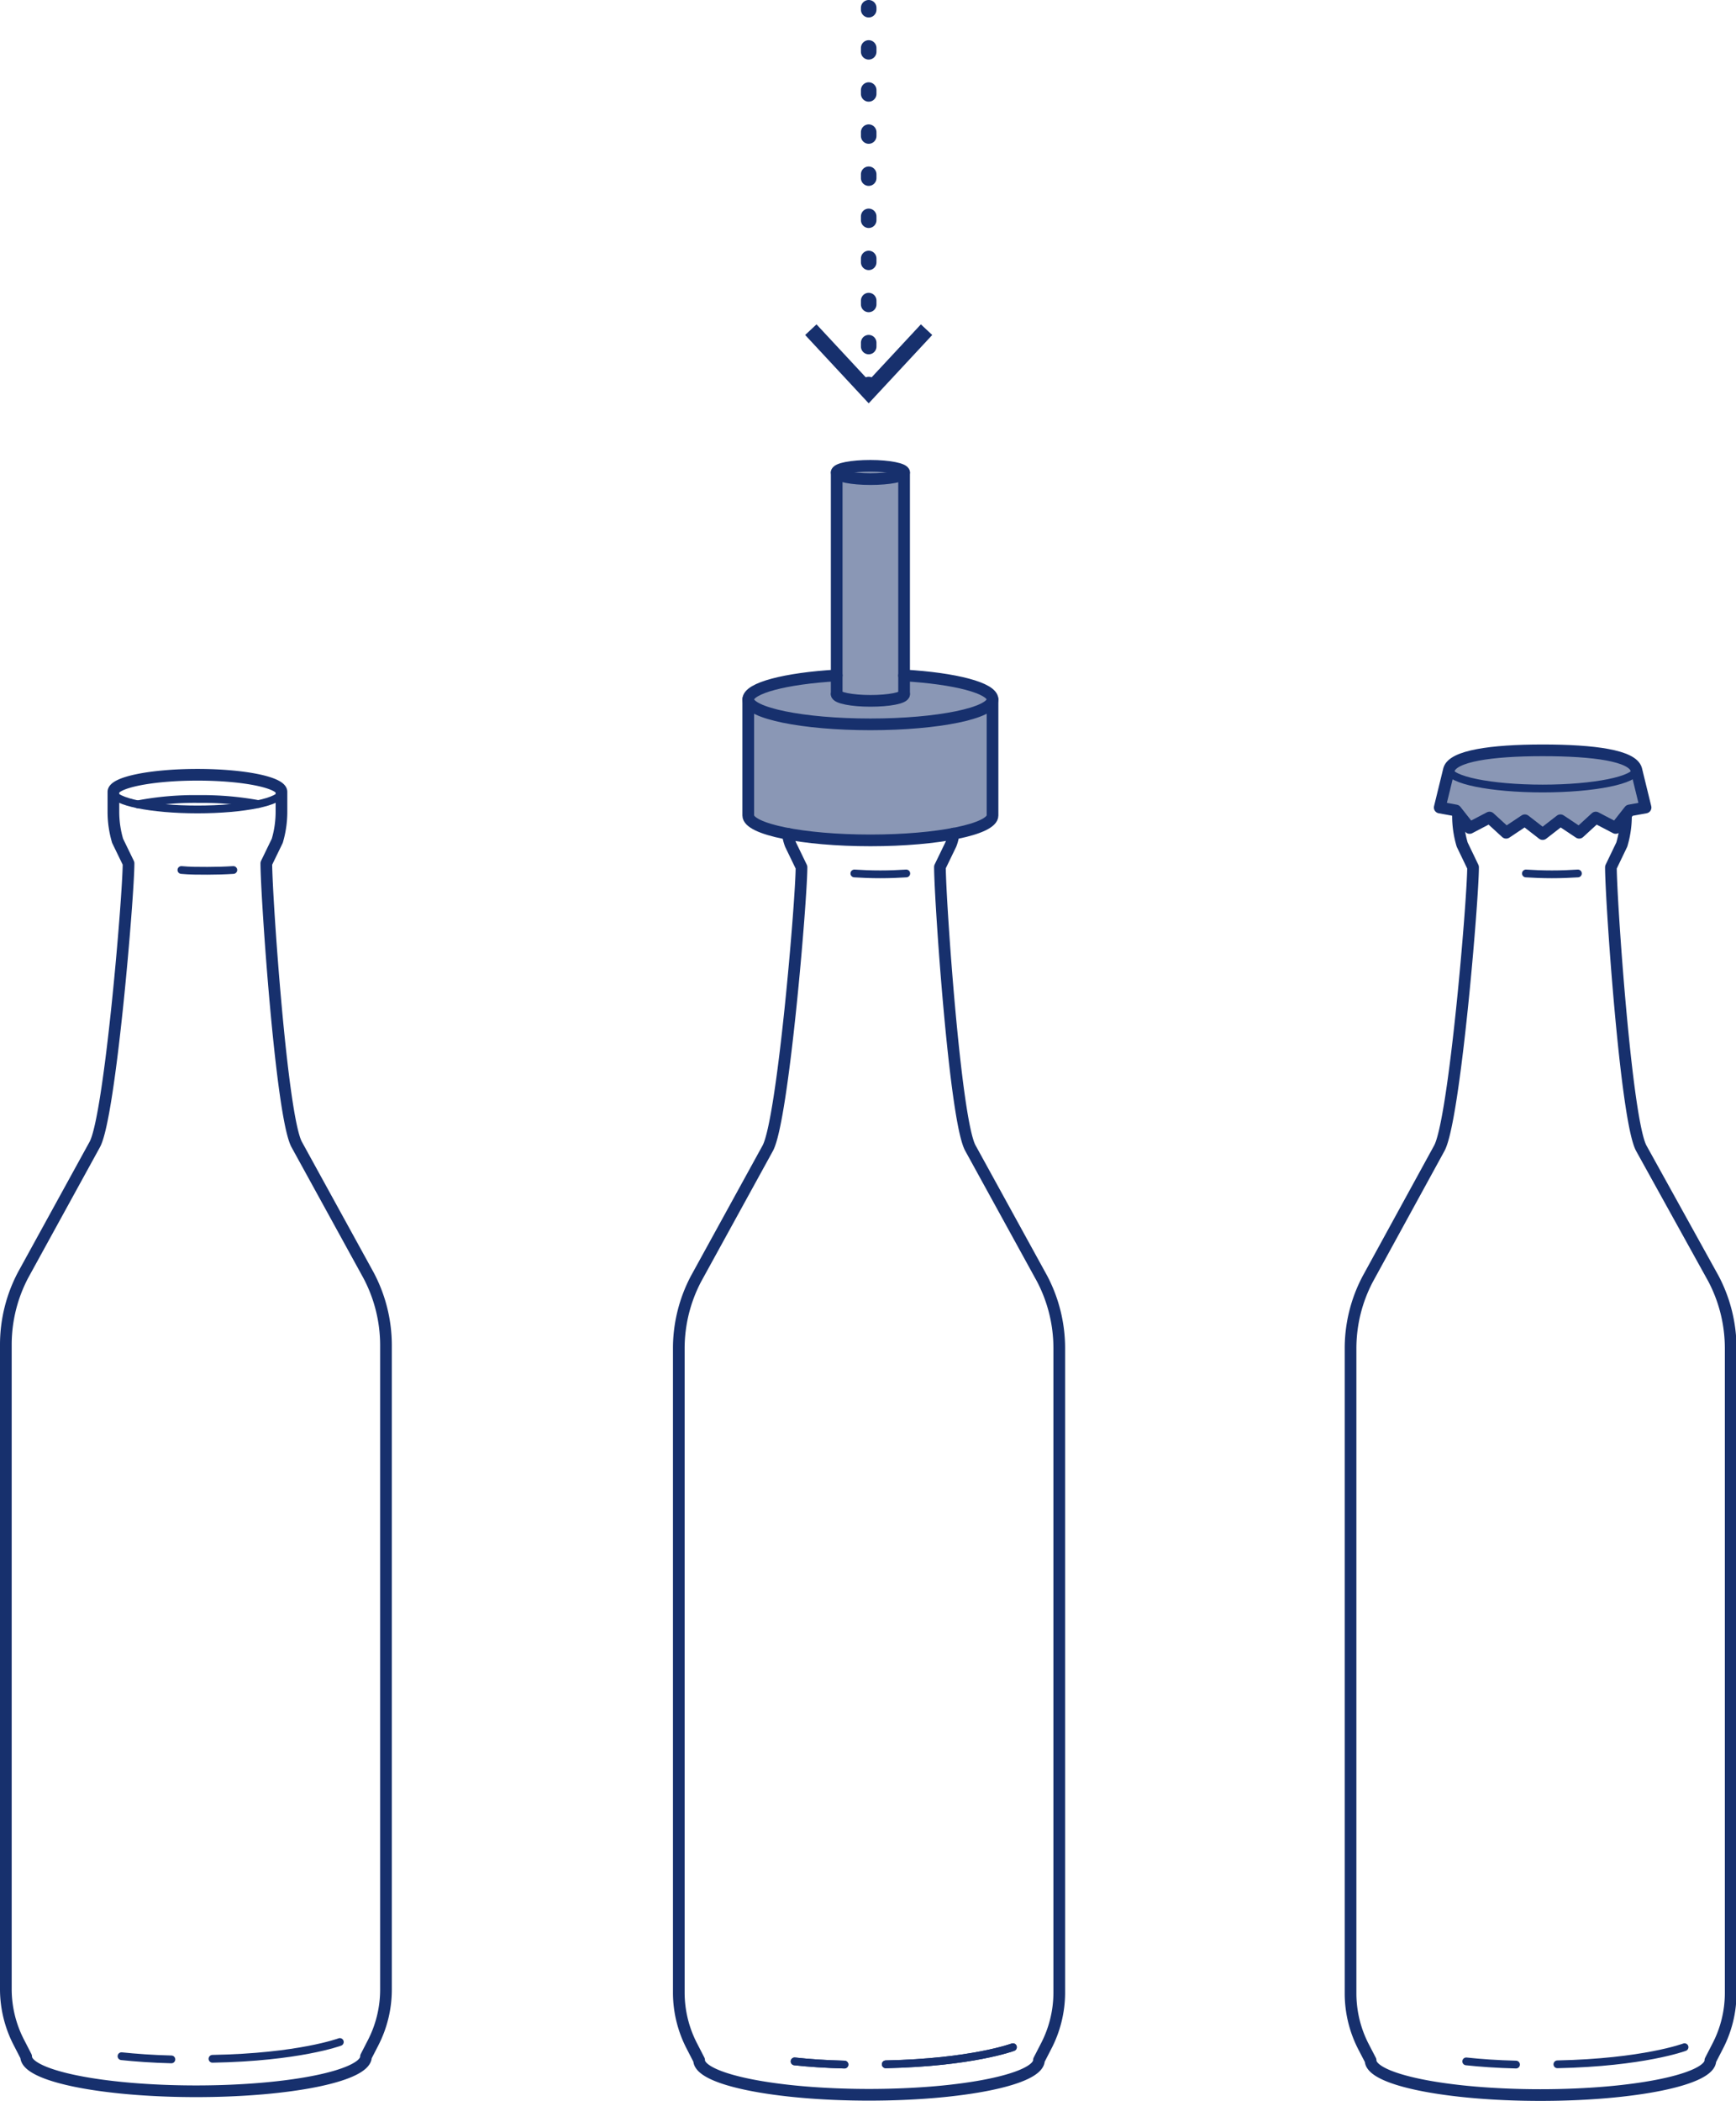 <svg xmlns="http://www.w3.org/2000/svg" viewBox="0 0 261.45 316.37"><defs><style>.cls-1,.cls-6{fill:#17306d;}.cls-1{opacity:0.5;}.cls-2,.cls-3,.cls-4,.cls-5{fill:none;stroke:#17306d;stroke-linecap:round;stroke-linejoin:round;}.cls-2{stroke-width:1.76px;}.cls-3{stroke-width:1.17px;}.cls-4,.cls-5{stroke-width:2.34px;}.cls-5{stroke-dasharray:0.58 5.76;}</style></defs><g id="Layer_2" data-name="Layer 2"><g id="Layer_1-2" data-name="Layer 1"><path class="cls-1" d="M136.15,101.7c7.7.45,13.33,1.9,13.33,3.61v17.48c0,2.07-8.24,3.75-18.39,3.75s-18.4-1.68-18.4-3.75V105.31c0-1.71,5.63-3.16,13.32-3.61V71.14c0-.57,2.27-1,5.08-1s5.07.47,5.07,1V101.7"/><path class="cls-2" d="M219.58,122.81a15.12,15.12,0,0,0,.63,4.36l1.64,3.41c0,4.74-2.78,38.2-5.1,42.34L206,192.56a22.4,22.4,0,0,0-2.6,10.48v97.14a17.53,17.53,0,0,0,1.95,8l1.07,2.06c0,2.88,11.45,5.22,25.58,5.22s25.59-2.34,25.59-5.22l1.06-2.06a17.41,17.41,0,0,0,2-8V203a22.52,22.52,0,0,0-2.6-10.48L247.2,172.92c-2.32-4.14-4.59-37.6-4.59-42.34l1.64-3.41a15.12,15.12,0,0,0,.63-4.36"/><path class="cls-3" d="M237.64,131.52c-1.24.08-2.55.13-3.92.13s-2.68-.05-3.91-.13"/><path class="cls-1" d="M216.83,121.59l2.42.44,2.08,2.64,3-1.57,2.5,2.29,2.82-1.88,2.68,2.08,2.68-2.08,2.82,1.88,2.5-2.29,3,1.57,2.08-2.64,2.42-.44-1.4-5.73c-.57-2.07-6.31-2.88-14.1-2.88s-13.51.86-14.1,2.88Z"/><path class="cls-3" d="M246.43,115.86c0,1.59-6.31,2.87-14.1,2.87s-14.1-1.28-14.1-2.87"/><path class="cls-2" d="M216.83,121.59l2.42.44,2.08,2.64,3-1.57,2.5,2.29,2.82-1.88,2.68,2.08,2.68-2.08,2.82,1.88,2.5-2.29,3,1.57,2.08-2.64,2.42-.44-1.4-5.73c-.57-2.07-6.31-2.88-14.1-2.88s-13.51.86-14.1,2.88Z"/><path class="cls-2" d="M118.66,125.56a6.56,6.56,0,0,0,.4,1.61l1.65,3.41c0,4.74-2.78,38.2-5.1,42.34l-10.79,19.64A22.51,22.51,0,0,0,102.23,203v97.14a17.53,17.53,0,0,0,2,8l1.06,2.06c0,2.88,11.46,5.22,25.59,5.22s25.59-2.34,25.59-5.22l1.06-2.06a17.53,17.53,0,0,0,2-8V203a22.51,22.51,0,0,0-2.59-10.48l-10.79-19.64c-2.32-4.14-4.59-37.6-4.59-42.34l1.65-3.41a6.56,6.56,0,0,0,.4-1.61"/><path class="cls-3" d="M136.49,131.52c-1.23.08-2.55.13-3.91.13s-2.68-.05-3.91-.13"/><path class="cls-3" d="M42.39,119.29c0,1.43-5.67,2.59-12.65,2.59s-12.66-1.16-12.66-2.59"/><path class="cls-2" d="M40.11,130l1.65-3.4a15.53,15.53,0,0,0,.63-4.36v-3c0-1.42-5.67-2.58-12.65-2.58s-12.66,1.16-12.66,2.58v3a15.53,15.53,0,0,0,.63,4.36l1.65,3.4c0,4.75-2.78,38.21-5.1,42.35L3.47,192A22.51,22.51,0,0,0,.88,202.47v97.14a17.5,17.5,0,0,0,2,8l1.06,2.06c0,2.89,11.46,5.22,25.59,5.22s25.59-2.33,25.59-5.22l1.06-2.06a17.5,17.5,0,0,0,1.95-8V202.47A22.51,22.51,0,0,0,55.49,192L44.7,172.36C42.38,168.22,40.11,134.76,40.11,130Z"/><path class="cls-3" d="M35.14,131c-1.23.08-2.55.12-3.91.12s-2.68,0-3.91-.12"/><path class="cls-3" d="M38.91,121.07a47.28,47.28,0,0,0-9-.76,45.78,45.78,0,0,0-9.17.8"/><path class="cls-2" d="M149.48,105.31c0,2.07-8.24,3.76-18.39,3.76s-18.4-1.69-18.4-3.76"/><path class="cls-2" d="M136.16,104.53c0,.57-2.27,1-5.07,1s-5.08-.46-5.08-1"/><path class="cls-2" d="M136.16,71.14c0,.57-2.27,1-5.07,1s-5.08-.46-5.08-1"/><line class="cls-2" x1="136.16" y1="104.53" x2="136.16" y2="101.7"/><line class="cls-2" x1="126.01" y1="101.7" x2="126.01" y2="104.53"/><path class="cls-2" d="M136.15,101.7c7.7.45,13.33,1.9,13.33,3.61v17.48c0,2.07-8.24,3.75-18.39,3.75s-18.4-1.68-18.4-3.75V105.31c0-1.71,5.63-3.16,13.32-3.61V71.14c0-.57,2.27-1,5.08-1s5.07.47,5.07,1V101.7"/><line class="cls-4" x1="130.83" y1="1.17" x2="130.83" y2="1.46"/><line class="cls-5" x1="130.83" y1="7.22" x2="130.83" y2="55.02"/><line class="cls-4" x1="130.83" y1="57.9" x2="130.83" y2="58.19"/><polygon class="cls-6" points="121.26 50.44 122.97 48.84 130.83 57.29 138.69 48.84 140.4 50.44 130.83 60.73 121.26 50.44"/><path class="cls-3" d="M152.55,308.25s-6.17,2.31-19.15,2.58"/><path class="cls-3" d="M127.18,310.87c-2.86-.07-5.39-.25-7.51-.48"/><path class="cls-3" d="M152.55,308.25s-6.17,2.31-19.15,2.58"/><path class="cls-3" d="M127.18,310.87c-2.86-.07-5.39-.25-7.51-.48"/><path class="cls-3" d="M51.18,307.47S45,309.77,32,310"/><path class="cls-3" d="M25.81,310.09c-2.86-.07-5.39-.26-7.51-.48"/><path class="cls-3" d="M253.7,308.25s-6.18,2.31-19.15,2.58"/><path class="cls-3" d="M228.32,310.87c-2.86-.07-5.38-.25-7.5-.48"/></g></g></svg>